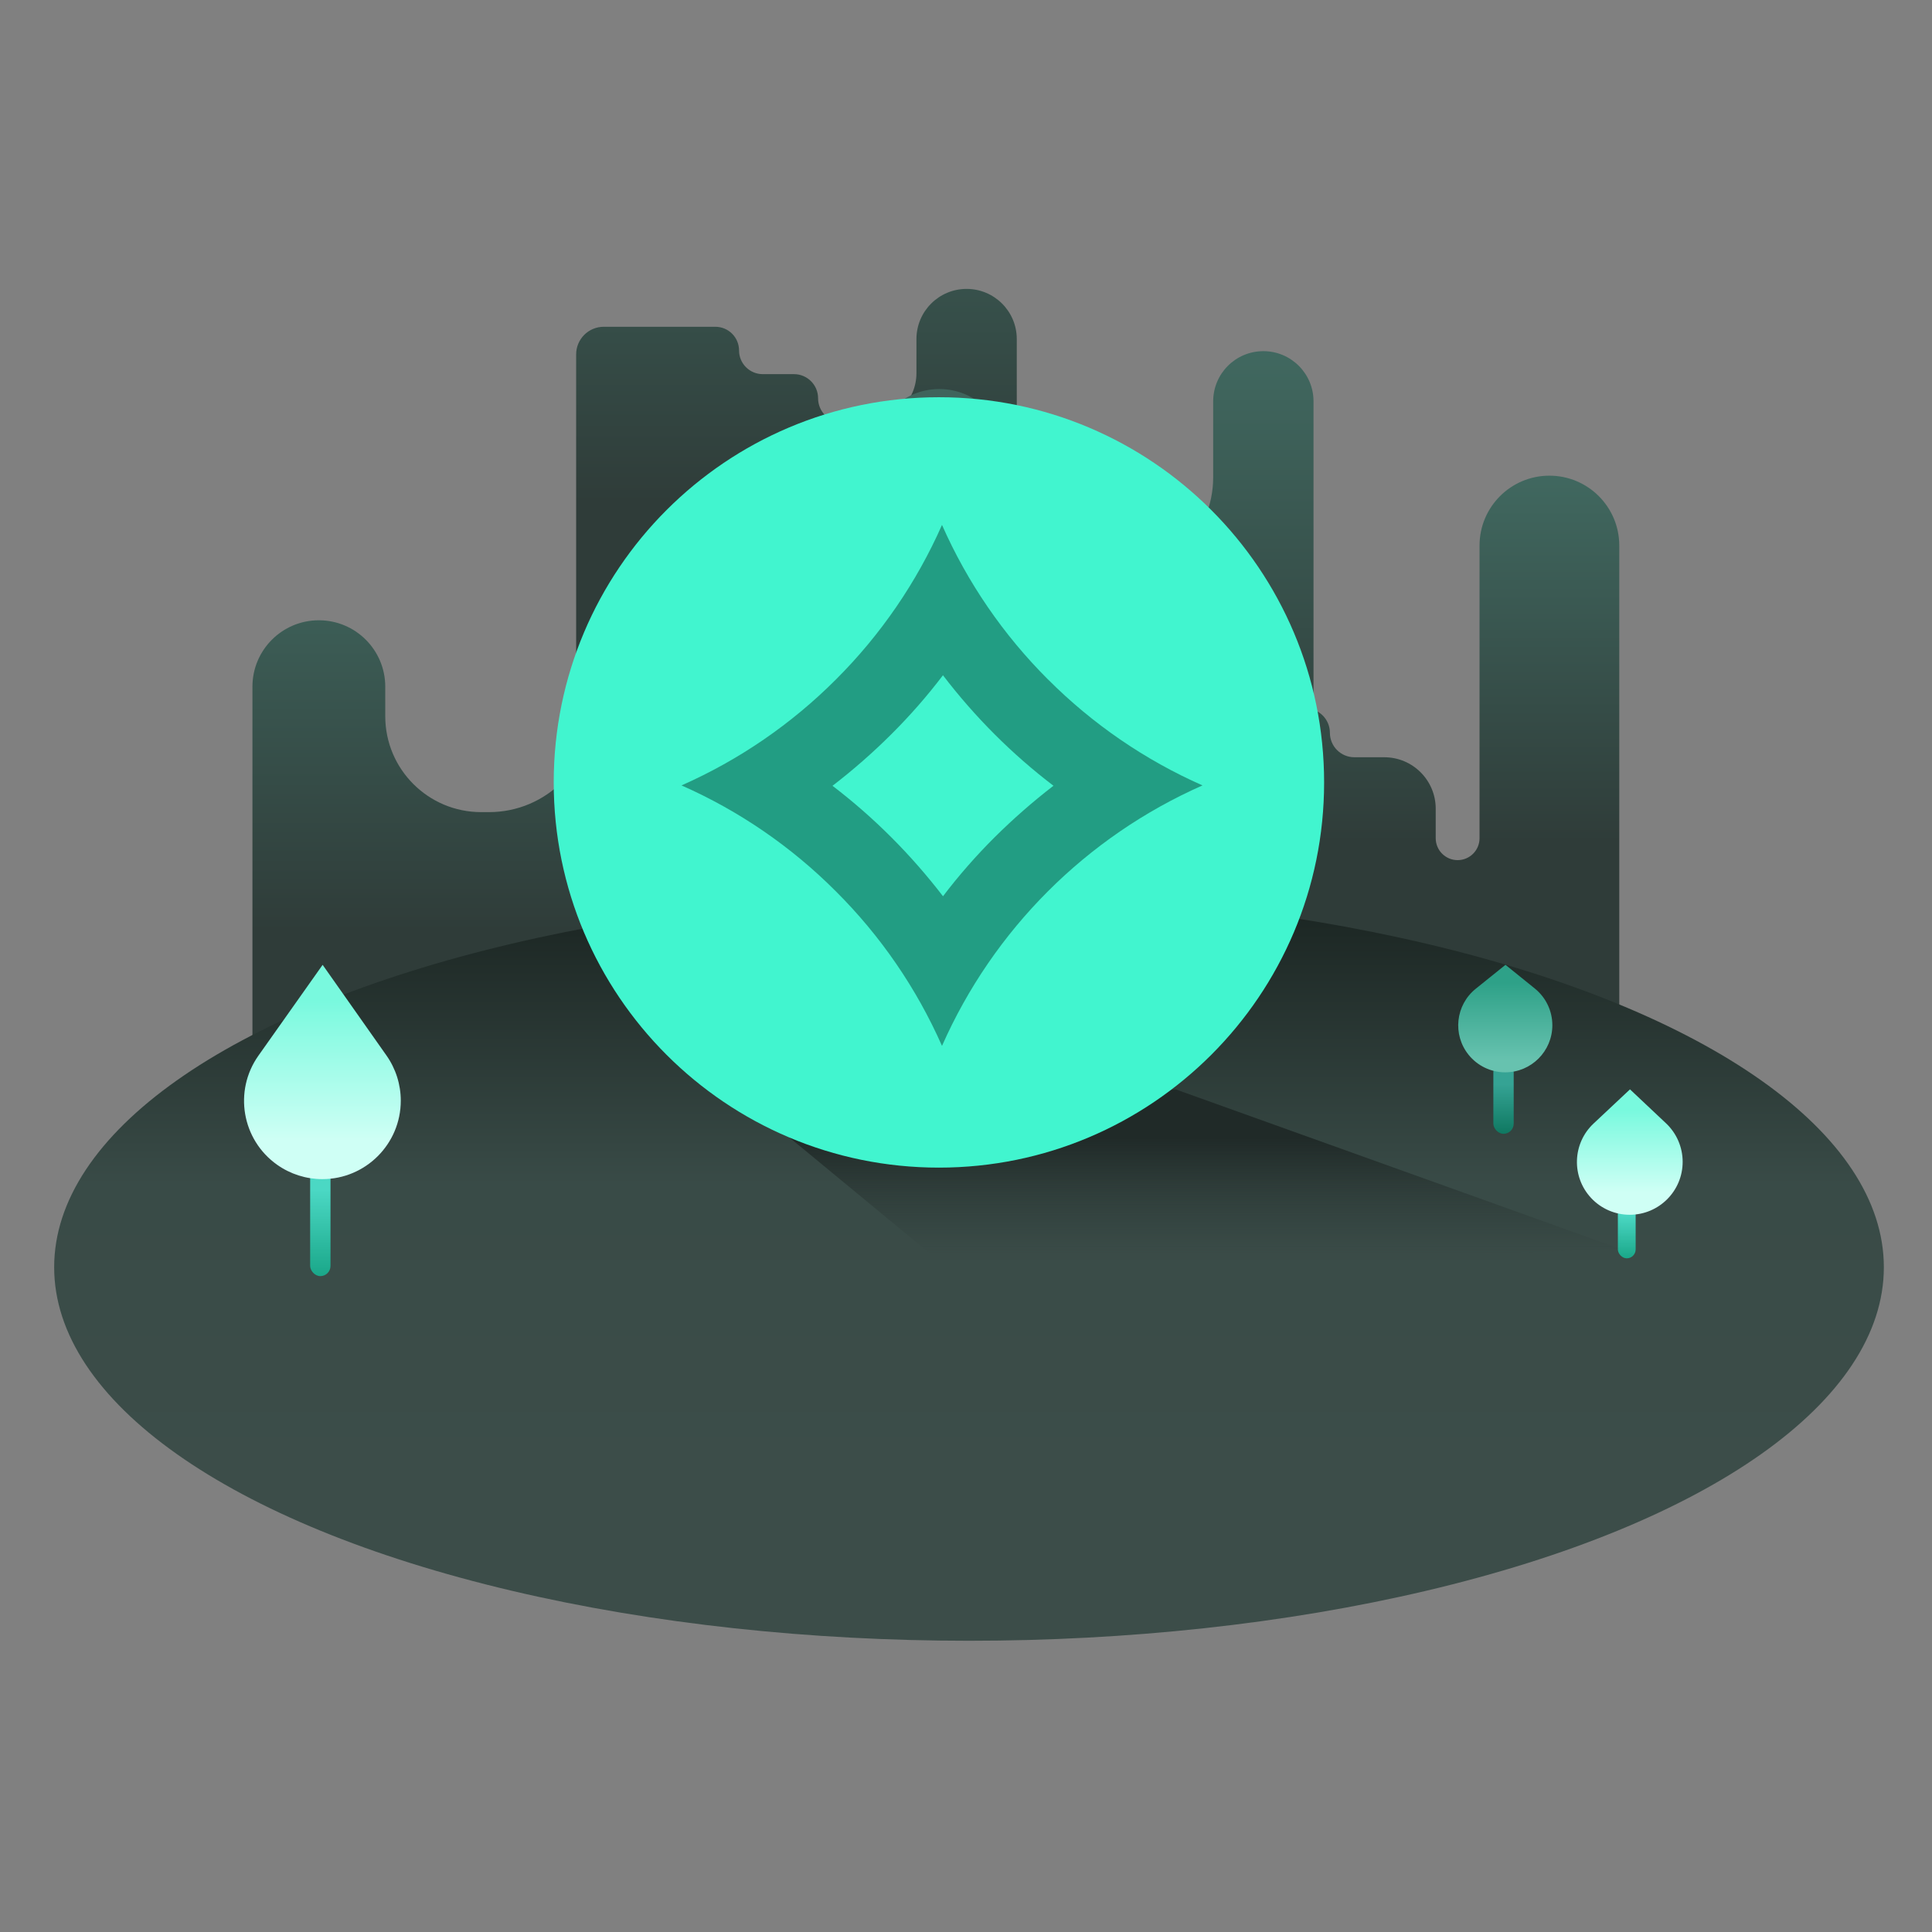 <svg viewBox="0 0 280 280" xmlns="http://www.w3.org/2000/svg" xmlns:xlink="http://www.w3.org/1999/xlink"><rect x="0" y="0" width="280" height="280" fill="#808080" stroke="none"/><linearGradient id="a"><stop offset="0" stop-color="#2f3c39"/><stop offset="1" stop-color="#79f9de"/></linearGradient><linearGradient id="b" x1="50%" x2="50%" xlink:href="#a" y1="58.898%" y2="-192.89%"/><linearGradient id="c" x1="50%" x2="50%" xlink:href="#a" y1="28.557%" y2="-232.317%"/><linearGradient id="d" x1="50%" x2="50%" xlink:href="#a" y1="46.701%" y2="-192.89%"/><linearGradient id="e" x1="50%" x2="50%" xlink:href="#a" y1="59.083%" y2="-192.89%"/><linearGradient id="f" x1="50%" x2="50%" y1="0%" y2="79.588%"><stop offset="0" stop-color="#1a2421"/><stop offset=".489" stop-color="#394b47"/><stop offset="1" stop-color="#3c4d49"/></linearGradient><linearGradient id="g" x1="50%" x2="50%" y1="31.011%" y2="100%"><stop offset="0" stop-color="#4bd8c4"/><stop offset="1" stop-color="#1aa789"/></linearGradient><linearGradient id="h" x1="50%" x2="50%" y1="82.116%" y2="16.582%"><stop offset="0" stop-color="#cffff5"/><stop offset="1" stop-color="#79f9de"/></linearGradient><linearGradient id="i" x1="50%" x2="50%" y1="31.011%" y2="100%"><stop offset="0" stop-color="#35a394"/><stop offset="1" stop-color="#0f7861"/></linearGradient><linearGradient id="j" x1="50%" x2="50%" y1="88.668%" y2="16.582%"><stop offset="0" stop-color="#67c2af"/><stop offset="1" stop-color="#2ea188"/></linearGradient><linearGradient id="k" x1="59.234%" x2="59.234%" y1="26.171%" y2="88.77%"><stop offset="0" stop-color="#202a28"/><stop offset="1" stop-color="#2e3b38" stop-opacity="0"/></linearGradient><g fill="none" fill-rule="evenodd"><path d="m.5.5h279v279h-279z" fill="#d8d8d8" opacity="0" stroke="#979797"/><g transform="translate(7.85 41.869)"><path d="m157.109 44.044c3.962 0 7.174 3.212 7.174 7.174v1.569c0 4.418 3.582 8 8 8h9.061c1.958 0 3.545 1.587 3.545 3.545 0 1.958 1.587 3.545 3.545 3.545h4.335c4.117 0 7.455 3.338 7.455 7.455v4.279c0 1.754 1.422 3.176 3.176 3.176s3.176-1.422 3.176-3.176v-42.417c0-5.592 4.533-10.125 10.125-10.125s10.125 4.533 10.125 10.125v76.103c0 2.209-1.791 4-4 4h-68.89c-2.209 0-4-1.791-4-4v-62.079c0-3.962 3.212-7.174 7.174-7.174z" fill="url(#b)"/><path d="m79.652 5.49h16.174c1.896 0 3.432 1.537 3.432 3.432 0 1.896 1.537 3.432 3.432 3.432h4.528c1.93 0 3.494 1.564 3.494 3.494 0 1.93 1.564 3.494 3.494 3.494h3.634c3.936 0 7.127-3.191 7.127-7.127v-4.944c0-4.016 3.255-7.271 7.271-7.271 4.016 0 7.271 3.255 7.271 7.271v97.003c0 2.209-1.791 4-4 4h-55.858c-2.209 0-4-1.791-4-4v-94.784c0-2.209 1.791-4 4-4z" fill="url(#c)"/><path d="m38.36 48.026c5.315 0 9.624 4.309 9.624 9.624v4.278c0 7.678 6.224 13.902 13.902 13.902h1.132c8.303 0 15.034-6.731 15.034-15.034v-10.989c0-4.016 3.255-7.271 7.271-7.271 4.016 0 7.271 3.255 7.271 7.271v97.003c0 2.209-1.791 4-4 4h-55.858c-2.209 0-4-1.791-4-4v-89.16c0-5.315 4.309-9.624 9.624-9.624z" fill="url(#d)"/><path d="m128.282 14.513c5.315 0 9.624 4.309 9.624 9.624v4.278c0 7.678 6.224 13.902 13.902 13.902h1.132c8.303 0 15.034-6.731 15.034-15.034v-10.989c0-4.016 3.255-7.271 7.271-7.271s7.271 3.255 7.271 7.271v97.003c0 2.209-1.791 4-4 4h-55.858c-2.209 0-4-1.791-4-4v-89.16c0-5.315 4.309-9.624 9.624-9.624z" fill="url(#e)"/><ellipse cx="132.586" cy="141.787" fill="url(#f)" rx="132.586" ry="54.137"/><g transform="translate(16.95 97.962)"><rect fill="url(#g)" height="18.117" rx="1.474" width="2.949" x="20.15" y="26.998"/><path d="m21.958 0-9.308 13.165c-3.617 5.115-2.402 12.194 2.714 15.811 1.915 1.354 4.203 2.081 6.549 2.081 6.28 0 11.371-5.091 11.371-11.371 0-2.344-.724-4.63-2.073-6.546z" fill="url(#h)"/></g><g transform="translate(209.007 116.008)"><rect fill="url(#g)" height="9.088" rx="1.289" width="2.578" x="17.616" y="15.402"/><path d="m19.374 0-5.274 4.948c-3.081 2.891-3.236 7.732-.345 10.813 1.446 1.541 3.465 2.416 5.579 2.416 4.238 0 7.673-3.435 7.673-7.673 0-2.114-.873-4.135-2.412-5.585z" fill="url(#h)"/></g><g transform="translate(190.962 97.962)"><rect fill="url(#i)" height="10.387" rx="1.474" width="2.949" x="17.616" y="14.104"/><path d="m19.374 0-4.307 3.464c-2.931 2.357-3.396 6.643-1.039 9.574 1.293 1.607 3.244 2.542 5.307 2.542 3.773 0 6.832-3.059 6.832-6.832 0-2.064-.934-4.018-2.54-5.315z" fill="url(#j)"/></g><path d="m105.915 122.453 24.976 20.624 95.934-4.004-64.292-23.065z" fill="url(#k)"/><g fill-rule="nonzero" transform="translate(72.399 15.701)"><path d="m55.826 111.651c-30.832 0-55.826-24.994-55.826-55.826 0-30.832 24.994-55.826 55.826-55.826 30.832 0 55.826 24.994 55.826 55.826 0 30.832-24.994 55.826-55.826 55.826z" fill="#41f5cf"/><path d="m71.624 40.892c-6.459-6.448-11.664-14.038-15.352-22.386-3.688 8.345-8.894 15.934-15.352 22.379-6.45 6.467-14.046 11.68-22.4 15.373 8.352 3.687 15.943 8.898 22.386 15.366 6.467 6.443 11.678 14.035 15.366 22.386 7.443-16.847 20.905-30.309 37.752-37.752-8.354-3.693-15.95-8.906-22.4-15.373z" fill="#229d83"/><path d="m63.885 63.788c-2.68 2.673-5.178 5.52-7.467 8.534-2.31-3.001-4.808-5.862-7.481-8.534-2.675-2.679-5.526-5.176-8.534-7.474 2.994-2.303 5.841-4.794 8.534-7.481 2.687-2.673 5.185-5.527 7.474-8.541 4.606 6.029 9.986 11.416 16.015 16.015-2.987 2.303-5.834 4.794-8.541 7.481z" fill="#41f5cf"/></g></g></g></svg>